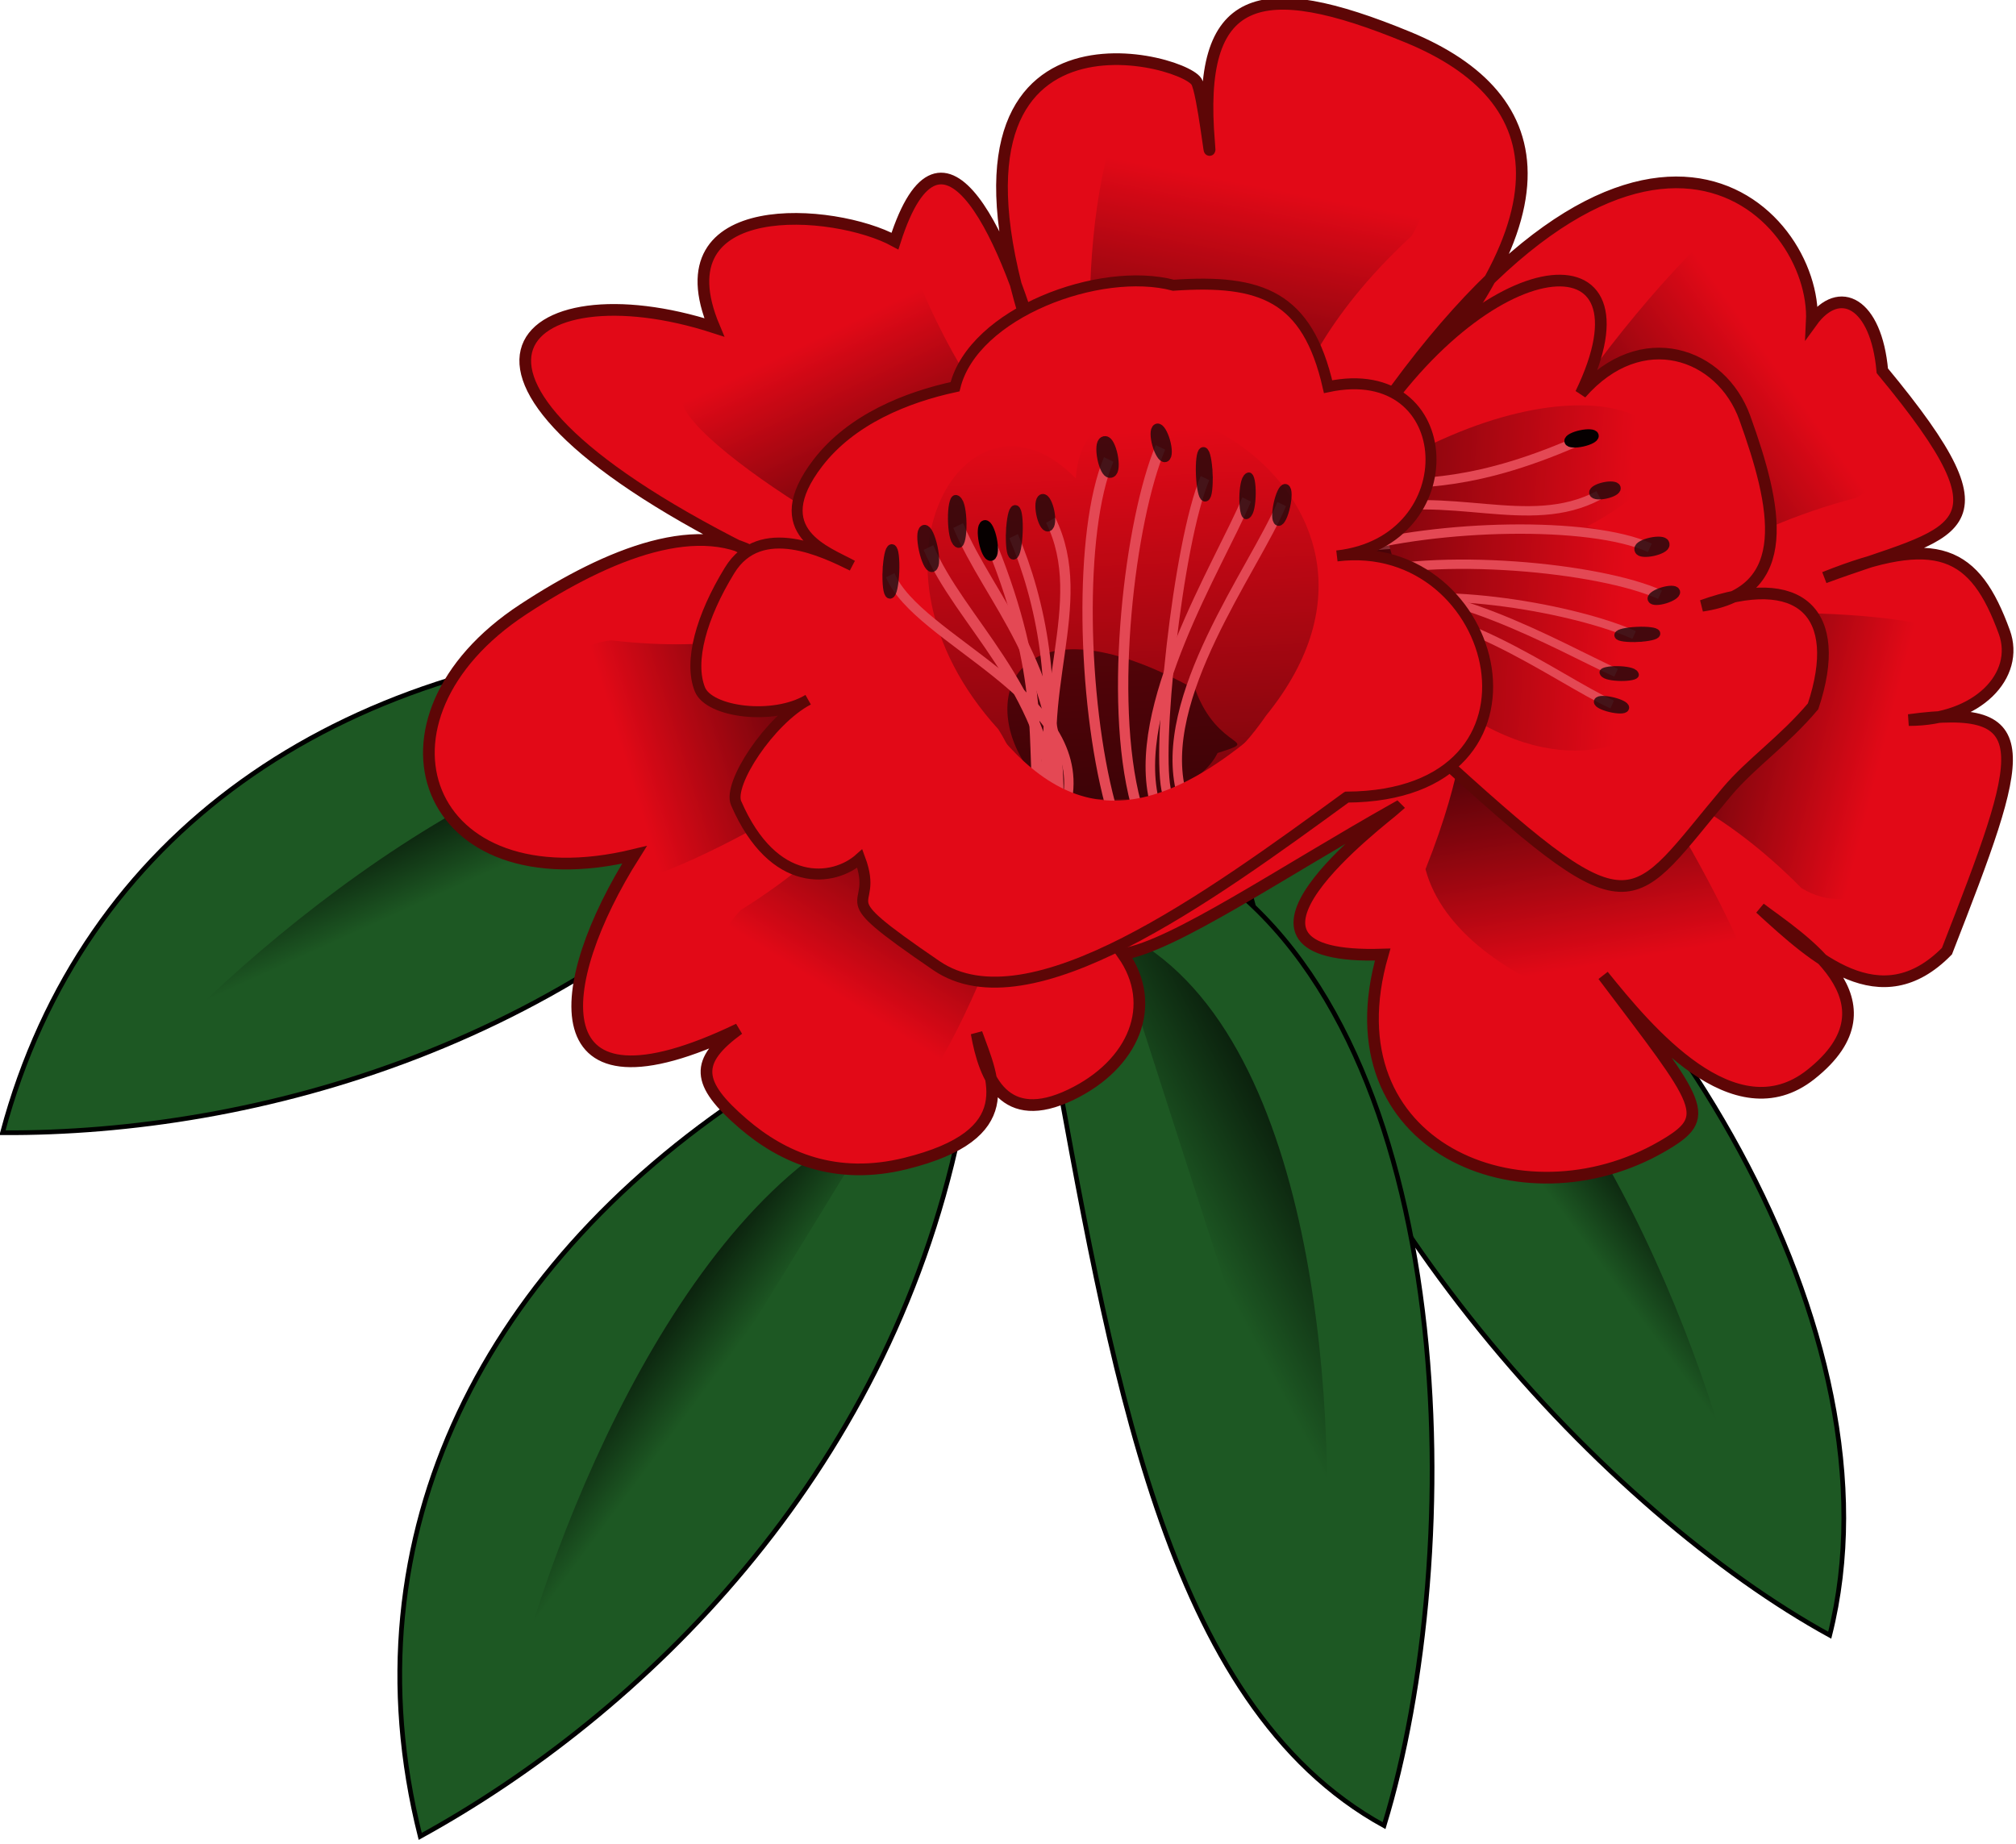 <?xml version="1.0" encoding="UTF-8" standalone="no"?>
<svg
   xmlns:dc="http://purl.org/dc/elements/1.1/"
   xmlns:cc="http://creativecommons.org/ns#"
   xmlns:rdf="http://www.w3.org/1999/02/22-rdf-syntax-ns#"
   xmlns:svg="http://www.w3.org/2000/svg"
   xmlns="http://www.w3.org/2000/svg"
   xmlns:xlink="http://www.w3.org/1999/xlink"
   xmlns:sodipodi="http://sodipodi.sourceforge.net/DTD/sodipodi-0.dtd"
   xmlns:inkscape="http://www.inkscape.org/namespaces/inkscape"
   width="47.873mm"
   height="43.793mm"
   viewBox="0 0 47.873 43.793"
   version="1.1"
   id="svg4036"
   inkscape:version="1.0.2 (e86c870879, 2021-01-15)"
   sodipodi:docname="rhododendron.svg">
  <defs
     id="defs4030">
    <linearGradient
       inkscape:collect="always"
       xlink:href="#linearGradient3316"
       id="linearGradient8002"
       gradientUnits="userSpaceOnUse"
       x1="164.237"
       y1="1307.685"
       x2="184.766"
       y2="1322.862" />
    <linearGradient
       inkscape:collect="always"
       id="linearGradient3316">
      <stop
         style="stop-color:#000000;stop-opacity:1;"
         offset="0"
         id="stop3318" />
      <stop
         style="stop-color:#000000;stop-opacity:0;"
         offset="1"
         id="stop3320" />
    </linearGradient>
    <linearGradient
       inkscape:collect="always"
       xlink:href="#linearGradient3316"
       id="linearGradient8004"
       gradientUnits="userSpaceOnUse"
       x1="167.537"
       y1="1292.836"
       x2="148.838"
       y2="1320.059" />
    <linearGradient
       inkscape:collect="always"
       xlink:href="#linearGradient3316"
       id="linearGradient8014"
       gradientUnits="userSpaceOnUse"
       gradientTransform="matrix(-1,0,0,1,576.356,-36.297)"
       x1="167.593"
       y1="1301.428"
       x2="204.671"
       y2="1320.991" />
    <linearGradient
       inkscape:collect="always"
       xlink:href="#linearGradient3316"
       id="linearGradient8016"
       gradientUnits="userSpaceOnUse"
       gradientTransform="matrix(-1,0,0,1,576.356,-36.297)"
       x1="167.537"
       y1="1292.836"
       x2="148.838"
       y2="1320.059" />
    <linearGradient
       inkscape:collect="always"
       xlink:href="#linearGradient3316"
       id="linearGradient8018"
       gradientUnits="userSpaceOnUse"
       gradientTransform="matrix(0.935,0,0,0.961,23.617,44.38)"
       x1="352.582"
       y1="1231.906"
       x2="355.047"
       y2="1145.475" />
    <linearGradient
       inkscape:collect="always"
       xlink:href="#linearGradient3316"
       id="linearGradient8020"
       gradientUnits="userSpaceOnUse"
       gradientTransform="matrix(0.432,-0.908,-0.852,-0.485,1339.79,1526.353)"
       x1="370.923"
       y1="1208.537"
       x2="383.24"
       y2="1148.451" />
    <linearGradient
       inkscape:collect="always"
       xlink:href="#linearGradient3316"
       id="linearGradient8022"
       gradientUnits="userSpaceOnUse"
       gradientTransform="matrix(-0.537,-1.053,-0.998,0.598,1860.086,247.042)"
       x1="370.923"
       y1="1208.537"
       x2="379.289"
       y2="1153.844" />
    <linearGradient
       inkscape:collect="always"
       xlink:href="#linearGradient3316"
       id="linearGradient8024"
       gradientUnits="userSpaceOnUse"
       gradientTransform="matrix(0.929,0.106,0.109,-0.954,-20.463,1723.484)"
       x1="370.923"
       y1="1208.537"
       x2="386.932"
       y2="1152.163" />
    <linearGradient
       inkscape:collect="always"
       xlink:href="#linearGradient3316"
       id="linearGradient8026"
       gradientUnits="userSpaceOnUse"
       gradientTransform="matrix(0.935,0,0,0.961,23.617,44.38)"
       x1="352.441"
       y1="1214.364"
       x2="369.261"
       y2="1155.121" />
    <linearGradient
       inkscape:collect="always"
       xlink:href="#linearGradient3316"
       id="linearGradient8028"
       gradientUnits="userSpaceOnUse"
       gradientTransform="matrix(0.742,0.642,0.684,-0.735,-765.444,1274.05)"
       x1="370.923"
       y1="1208.537"
       x2="379.519"
       y2="1151.29" />
    <linearGradient
       inkscape:collect="always"
       xlink:href="#linearGradient3316"
       id="linearGradient8030"
       gradientUnits="userSpaceOnUse"
       gradientTransform="matrix(0.137,0.925,0.95,-0.141,-887.293,432.774)"
       x1="370.923"
       y1="1208.537"
       x2="379.519"
       y2="1151.29" />
    <linearGradient
       inkscape:collect="always"
       xlink:href="#linearGradient3316"
       id="linearGradient8032"
       gradientUnits="userSpaceOnUse"
       gradientTransform="matrix(-0.736,0.577,0.593,0.756,-107.821,-552.599)"
       x1="383.692"
       y1="1208.446"
       x2="370.945"
       y2="1149.502" />
    <linearGradient
       inkscape:collect="always"
       xlink:href="#linearGradient3316"
       id="linearGradient8034"
       gradientUnits="userSpaceOnUse"
       gradientTransform="matrix(-1.17,-0.368,-0.514,0.883,1430.425,-378.349)"
       x1="369.854"
       y1="1221.175"
       x2="380.041"
       y2="1151.507" />
    <linearGradient
       inkscape:collect="always"
       xlink:href="#linearGradient3316"
       id="linearGradient8036"
       gradientUnits="userSpaceOnUse"
       gradientTransform="matrix(0.825,0.541,0.556,-0.847,-603.701,2000.206)"
       x1="373.067"
       y1="1193.639"
       x2="388.8"
       y2="1181.002" />
    <linearGradient
       inkscape:collect="always"
       xlink:href="#linearGradient3316"
       id="linearGradient8038"
       gradientUnits="userSpaceOnUse"
       gradientTransform="matrix(0.935,0,0,0.961,23.617,44.38)"
       x1="352.441"
       y1="1214.364"
       x2="364.126"
       y2="1142.762" />
    <linearGradient
       inkscape:collect="always"
       xlink:href="#linearGradient3316"
       id="linearGradient4354"
       gradientUnits="userSpaceOnUse"
       x1="164.237"
       y1="1307.685"
       x2="184.766"
       y2="1322.862" />
    <linearGradient
       inkscape:collect="always"
       xlink:href="#linearGradient3316"
       id="linearGradient4356"
       gradientUnits="userSpaceOnUse"
       x1="167.537"
       y1="1292.836"
       x2="148.838"
       y2="1320.059" />
    <linearGradient
       inkscape:collect="always"
       xlink:href="#linearGradient3316"
       id="linearGradient4358"
       gradientUnits="userSpaceOnUse"
       x1="164.237"
       y1="1307.685"
       x2="184.766"
       y2="1322.862" />
    <linearGradient
       inkscape:collect="always"
       xlink:href="#linearGradient3316"
       id="linearGradient4360"
       gradientUnits="userSpaceOnUse"
       x1="167.537"
       y1="1292.836"
       x2="148.838"
       y2="1320.059" />
  </defs>
  <sodipodi:namedview
     id="base"
     pagecolor="#ffffff"
     bordercolor="#666666"
     borderopacity="1.0"
     inkscape:pageopacity="0.0"
     inkscape:pageshadow="2"
     inkscape:zoom="0.35"
     inkscape:cx="-680.21167"
     inkscape:cy="138.64217"
     inkscape:document-units="mm"
     inkscape:current-layer="layer1"
     inkscape:document-rotation="0"
     showgrid="false"
     fit-margin-top="0"
     fit-margin-left="0"
     fit-margin-right="0"
     fit-margin-bottom="0"
     inkscape:window-width="1628"
     inkscape:window-height="675"
     inkscape:window-x="0"
     inkscape:window-y="0"
     inkscape:window-maximized="0" />
  <g
     inkscape:label="Calque 1"
     inkscape:groupmode="layer"
     id="layer1"
     transform="translate(-328.337,-195.062)">
    <g
       id="g12213"
       transform="matrix(0.111,0,0,0.111,314.505,144.143)">
      <g
         transform="translate(-0.213,-579.274)"
         id="g12340">
        <g
           transform="matrix(-1,0,0,1,633.095,-39.747)"
           id="g12342">
          <path
             style="fill:#1d5823;fill-opacity:1;fill-rule:nonzero;stroke:#000000;stroke-width:1;stroke-linecap:butt;stroke-linejoin:miter;stroke-miterlimit:4;stroke-dasharray:none;stroke-dashoffset:0;stroke-opacity:1"
             d="m 212.116,1240.272 c -59.401,37.878 -111.555,122.832 -95.284,187.347 47.266,-25.962 110.144,-92.434 125.786,-166.343 z"
             id="path12344"
             sodipodi:nodetypes="cccc"
             inkscape:connector-curvature="0" />
          <path
             style="fill:url(#linearGradient4354);fill-opacity:1;fill-rule:nonzero;stroke:url(#linearGradient4356);stroke-width:0;stroke-linecap:butt;stroke-linejoin:miter;stroke-miterlimit:4;stroke-dasharray:none;stroke-dashoffset:0;stroke-opacity:1"
             d="m 134.975,1404.624 c 7.469,-36.582 36.525,-112.434 80.058,-130.761"
             id="path12346"
             sodipodi:nodetypes="cc"
             inkscape:connector-curvature="0" />
        </g>
        <g
           transform="rotate(29.09,404.866,1370.421)"
           id="g12348">
          <path
             style="fill:#1d5823;fill-opacity:1;fill-rule:nonzero;stroke:#000000;stroke-width:1;stroke-linecap:butt;stroke-linejoin:miter;stroke-miterlimit:4;stroke-dasharray:none;stroke-dashoffset:0;stroke-opacity:1"
             d="m 190.06,1266.528 c -59.401,37.878 -89.499,96.575 -73.229,161.09 47.266,-25.962 99.642,-76.68 115.283,-150.589 z"
             id="path12350"
             sodipodi:nodetypes="cccc"
             inkscape:connector-curvature="0" />
          <path
             style="fill:url(#linearGradient4358);fill-opacity:1;fill-rule:nonzero;stroke:url(#linearGradient4360);stroke-width:0;stroke-linecap:butt;stroke-linejoin:miter;stroke-miterlimit:4;stroke-dasharray:none;stroke-dashoffset:0;stroke-opacity:1"
             d="m 134.975,1404.624 c 7.469,-36.582 36.525,-112.434 80.058,-130.761"
             id="path12352"
             sodipodi:nodetypes="cc"
             inkscape:connector-curvature="0" />
        </g>
        <g
           id="g12354"
           transform="translate(97.893,3.3)">
          <path
             sodipodi:nodetypes="cccc"
             id="path12356"
             d="m 190.06,1266.528 c -59.401,37.878 -89.499,96.575 -73.229,161.09 47.266,-25.962 99.642,-76.68 115.283,-150.589 z"
             style="fill:#1d5823;fill-opacity:1;fill-rule:nonzero;stroke:#000000;stroke-width:1;stroke-linecap:butt;stroke-linejoin:miter;stroke-miterlimit:4;stroke-dasharray:none;stroke-dashoffset:0;stroke-opacity:1"
             inkscape:connector-curvature="0" />
          <path
             sodipodi:nodetypes="cc"
             id="path12358"
             d="m 134.975,1404.624 c 7.469,-36.582 36.525,-112.434 80.058,-130.761"
             style="fill:url(#linearGradient8002);fill-opacity:1;fill-rule:nonzero;stroke:url(#linearGradient8004);stroke-width:0;stroke-linecap:butt;stroke-linejoin:miter;stroke-miterlimit:4;stroke-dasharray:none;stroke-dashoffset:0;stroke-opacity:1"
             inkscape:connector-curvature="0" />
        </g>
        <g
           id="g12360">
          <path
             style="fill:#1d5823;fill-opacity:1;fill-rule:nonzero;stroke:#000000;stroke-width:1;stroke-linecap:butt;stroke-linejoin:miter;stroke-miterlimit:4;stroke-dasharray:none;stroke-dashoffset:0;stroke-opacity:1"
             d="m 383.431,1224.182 c 54.13,36.999 55.316,146.179 37.488,204.437 -47.266,-25.962 -58.402,-98.029 -71.844,-171.387 z"
             id="path12362"
             sodipodi:nodetypes="cccc"
             inkscape:connector-curvature="0" />
          <path
             style="fill:url(#linearGradient8014);fill-opacity:1;fill-rule:nonzero;stroke:url(#linearGradient8016);stroke-width:0;stroke-linecap:butt;stroke-linejoin:miter;stroke-miterlimit:4;stroke-dasharray:none;stroke-dashoffset:0;stroke-opacity:1"
             d="m 408.069,1378.354 c 2.98,-40.432 -2.113,-123.562 -45.647,-141.889"
             id="path12364"
             sodipodi:nodetypes="cc"
             inkscape:connector-curvature="0" />
        </g>
        <path
           d="m 423.573,1210.807 c -2.935,2.625 -43.294,32.729 -2.953,31.439 -11.899,41.32 30.003,58.288 59.77,41.058 11.147,-6.452 8.58,-8.513 -12.594,-36.585 9.487,11.763 28.052,34.113 44.397,21.204 19.856,-15.682 -2.579,-29.317 -10.808,-35.575 11.706,10.698 25.748,23.633 39.959,9.163 16.709,-42.83 20.161,-53.278 -8.171,-49.44 14.811,0.019 23.8,-9.588 20.445,-18.825 -6.278,-17.284 -14.281,-21.334 -38.494,-11.663 27.926,-10.324 41.863,-8.664 12.39,-44.25 -1.294,-14.543 -9.177,-18.658 -15.084,-10.505 1.189,-23.566 -37.572,-64.239 -97.217,26.3 48.387,-47.992 41.741,-74.402 10.872,-87.142 -31.914,-13.171 -45.319,-9.578 -42.596,22.5 0.587,6.989 -1.297,-10.881 -2.715,-13.052 -3.5,-5.358 -63.251,-20.919 -33.137,60.975 -7.038,-26.733 -21.124,-58.852 -31.35,-26.822 -12.878,-7.035 -50.645,-9.991 -38.665,18.462 -41.218,-13.352 -69.441,10.447 10.45,49.463 -13.035,-9.2 -33.05,-1.102 -51.294,10.858 -35.868,23.515 -21.531,63.521 23.775,52.538 -17.496,27.698 -21.096,58.126 22.293,37.272 -9.481,6.916 -9.172,11.532 0.97,20.246 8.518,7.319 19.852,12.217 34.772,8.516 24.743,-6.138 18.748,-17.979 15.17,-27.867 1.732,9.797 5.97,19.963 20.137,13.167 13.496,-6.475 18.821,-19.176 11.158,-30.085 11.029,-1.869 33.547,-17.277 58.52,-31.35 z"
           style="fill:#e20917;fill-opacity:1;fill-rule:nonzero;stroke:#5d0606;stroke-width:2.5;stroke-linecap:round;stroke-linejoin:miter;stroke-miterlimit:4;stroke-dasharray:none;stroke-dashoffset:0;stroke-opacity:1"
           id="path12366"
           sodipodi:nodetypes="ccscscccsccccscsccccsccsscscc"
           inkscape:connector-curvature="0" />
        <g
           transform="matrix(0.305,0.994,-0.994,0.305,1501.886,451.892)"
           id="g12368">
          <path
             d="m 380.374,1198.406 c -22.123,20.861 -46.567,13.951 -51.066,-8.507 -34.085,-41.049 2.931,-71.027 23.717,-30.972 15.641,-47.488 71.271,6.759 27.35,39.479 z"
             style="opacity:0.768;fill:url(#linearGradient8018);fill-opacity:1;fill-rule:nonzero;stroke:none"
             id="path12370"
             sodipodi:nodetypes="cccc"
             inkscape:connector-curvature="0" />
          <g
             transform="translate(-4.151,7.412)"
             id="g12372">
            <path
               d="m 338.49,1147.518 c 5.597,26.011 1.569,36.962 0.574,46.572"
               style="fill:none;stroke:#e44854;stroke-width:2;stroke-linecap:butt;stroke-linejoin:miter;stroke-miterlimit:4;stroke-dasharray:none;stroke-dashoffset:0;stroke-opacity:1"
               id="path12374"
               inkscape:connector-curvature="0" />
            <path
               d="m 294.839,1133.949 c 0,1.514 -0.348,2.741 -0.778,2.741 -0.429,0 -0.778,-1.227 -0.778,-2.741 0,-1.514 0.348,-2.741 0.778,-2.741 0.429,0 0.778,1.227 0.778,2.741 z"
               transform="translate(44.458,14.742)"
               style="fill:none;stroke:#060000;stroke-width:2;stroke-linecap:round;stroke-linejoin:miter;stroke-miterlimit:4;stroke-dasharray:none;stroke-dashoffset:0;stroke-opacity:1"
               id="path12376"
               inkscape:connector-curvature="0" />
          </g>
          <g
             transform="matrix(0.918,0,0,0.918,25.671,105.84)"
             id="g12378">
            <path
               d="m 398.395,1150.262 c -8.449,11.383 -33.951,32.85 -32.661,52.414"
               style="fill:none;stroke:#e44854;stroke-width:2;stroke-linecap:butt;stroke-linejoin:miter;stroke-miterlimit:4;stroke-dasharray:none;stroke-dashoffset:0;stroke-opacity:1"
               id="path12380"
               inkscape:connector-curvature="0" />
            <path
               d="m 294.839,1133.949 c 0,1.763 -0.348,3.193 -0.778,3.193 -0.429,0 -0.778,-1.429 -0.778,-3.193 0,-1.763 0.348,-3.193 0.778,-3.193 0.429,0 0.778,1.429 0.778,3.193 z"
               transform="rotate(25.373,309.623,1373.95)"
               style="opacity:0.799;fill:none;stroke:#1d080a;stroke-width:2;stroke-linecap:round;stroke-linejoin:miter;stroke-miterlimit:4;stroke-dasharray:none;stroke-dashoffset:0;stroke-opacity:1"
               id="path12382"
               inkscape:connector-curvature="0" />
          </g>
          <g
             transform="matrix(0.921,0,0,0.921,24.322,102.713)"
             id="g12384">
            <path
               d="m 391.553,1147.463 c -8.449,11.383 -31.852,36.727 -30.562,56.292"
               style="fill:none;stroke:#e44854;stroke-width:2;stroke-linecap:butt;stroke-linejoin:miter;stroke-miterlimit:4;stroke-dasharray:none;stroke-dashoffset:0;stroke-opacity:1"
               id="path12386"
               inkscape:connector-curvature="0" />
            <path
               d="m 294.839,1133.949 c 0,1.848 -0.348,3.346 -0.778,3.346 -0.429,0 -0.778,-1.498 -0.778,-3.346 0,-1.848 0.348,-3.346 0.778,-3.346 0.429,0 0.778,1.498 0.778,3.346 z"
               transform="matrix(0.992,0,-0.235,1.02,366.65,-9.828)"
               style="opacity:0.799;fill:none;stroke:#1d080a;stroke-width:2;stroke-linecap:round;stroke-linejoin:miter;stroke-miterlimit:4;stroke-dasharray:none;stroke-dashoffset:0;stroke-opacity:1"
               id="path12388"
               inkscape:connector-curvature="0" />
          </g>
          <g
             transform="matrix(0.911,0,0,0.911,27.959,114.083)"
             id="g12390">
            <path
               d="m 384.089,1141.554 c -8.449,11.383 -21.729,42.326 -20.439,61.89"
               style="fill:none;stroke:#e44854;stroke-width:2;stroke-linecap:butt;stroke-linejoin:miter;stroke-miterlimit:4;stroke-dasharray:none;stroke-dashoffset:0;stroke-opacity:1"
               id="path12392"
               inkscape:connector-curvature="0" />
            <path
               d="m 294.839,1133.949 c 0,2.422 -0.346,4.389 -0.774,4.399 -0.428,0.01 -0.777,-1.94 -0.781,-4.362 -0.004,-2.422 0.34,-4.405 0.768,-4.436 0.428,-0.03 0.78,1.903 0.787,4.324 l -0.777,0.074 z"
               transform="rotate(9.765,299.031,1664.405)"
               style="opacity:0.799;fill:none;stroke:#1d080a;stroke-width:2;stroke-linecap:round;stroke-linejoin:miter;stroke-miterlimit:4;stroke-dasharray:none;stroke-dashoffset:0;stroke-opacity:1"
               id="path12394"
               inkscape:connector-curvature="0" />
          </g>
          <g
             transform="translate(-4.151,7.412)"
             id="g12396">
            <path
               d="m 374.758,1139.377 c -8.449,11.383 -19.1,44.59 -17.81,64.155"
               style="fill:none;stroke:#e44854;stroke-width:2;stroke-linecap:butt;stroke-linejoin:miter;stroke-miterlimit:4;stroke-dasharray:none;stroke-dashoffset:0;stroke-opacity:1"
               id="path12398"
               inkscape:connector-curvature="0" />
            <path
               d="m 294.839,1133.949 c 0,1.431 -0.348,2.59 -0.778,2.59 -0.429,0 -0.778,-1.16 -0.778,-2.59 0,-1.431 0.348,-2.59 0.778,-2.59 0.429,0 0.778,1.16 0.778,2.59 z"
               transform="rotate(-4.648,392.042,138.19)"
               style="opacity:0.799;fill:none;stroke:#1d080a;stroke-width:2;stroke-linecap:round;stroke-linejoin:miter;stroke-miterlimit:4;stroke-dasharray:none;stroke-dashoffset:0;stroke-opacity:1"
               id="path12400"
               inkscape:connector-curvature="0" />
          </g>
          <g
             transform="translate(-4.151,7.412)"
             id="g12402">
            <path
               d="m 364.495,1139.377 c -8.449,11.383 -14.503,43.434 -13.213,62.998"
               style="fill:none;stroke:#e44854;stroke-width:2;stroke-linecap:butt;stroke-linejoin:miter;stroke-miterlimit:4;stroke-dasharray:none;stroke-dashoffset:0;stroke-opacity:1"
               id="path12404"
               inkscape:connector-curvature="0" />
            <path
               d="m 294.839,1133.949 c 0,1.597 -0.348,2.891 -0.778,2.891 -0.429,0 -0.778,-1.294 -0.778,-2.891 0,-1.597 0.348,-2.891 0.778,-2.891 0.429,0 0.778,1.294 0.778,2.891 z"
               transform="matrix(1.127,0,0,0.982,32.967,25.359)"
               style="opacity:0.799;fill:none;stroke:#1d080a;stroke-width:2;stroke-linecap:round;stroke-linejoin:miter;stroke-miterlimit:4;stroke-dasharray:none;stroke-dashoffset:0;stroke-opacity:1"
               id="path12406"
               inkscape:connector-curvature="0" />
          </g>
          <g
             transform="translate(-4.151,7.412)"
             id="g12408">
            <path
               d="m 351.185,1147.698 c 4.613,16.36 -8.434,31.172 -7.144,50.736"
               style="fill:none;stroke:#e44854;stroke-width:2;stroke-linecap:butt;stroke-linejoin:miter;stroke-miterlimit:4;stroke-dasharray:none;stroke-dashoffset:0;stroke-opacity:1"
               id="path12410"
               inkscape:connector-curvature="0" />
            <path
               d="m 294.839,1133.949 c 0,1.347 -0.348,2.439 -0.778,2.439 -0.429,0 -0.778,-1.092 -0.778,-2.439 0,-1.347 0.348,-2.439 0.778,-2.439 0.429,0 0.778,1.092 0.778,2.439 z"
               transform="translate(56.397,12.215)"
               style="opacity:0.799;fill:none;stroke:#1d080a;stroke-width:2;stroke-linecap:round;stroke-linejoin:miter;stroke-miterlimit:4;stroke-dasharray:none;stroke-dashoffset:0;stroke-opacity:1"
               id="path12412"
               inkscape:connector-curvature="0" />
          </g>
        </g>
      </g>
      <path
         id="path12414"
         style="opacity:0.768;fill:url(#linearGradient8020);fill-opacity:1;fill-rule:nonzero;stroke:none"
         d="m 472.464,593.726 c -15.473,39.411 2.975,20.078 37.563,55.04 22.498,13.512 41.891,-35.749 31.323,-49.753 14.374,-10.203 -56.72,-11.729 -68.885,-5.287 z"
         sodipodi:nodetypes="cccc"
         inkscape:connector-curvature="0" />
      <path
         inkscape:transform-center-x="-17.455142"
         d="m 447.287,569.674 c 25.469,42.224 20.106,9.875 74.43,-4.441 26.992,-15.318 3.501,-62.171 -16.1,-59.958 0.216,-22.042 -56.164,47.171 -58.33,64.4 z"
         style="opacity:0.768;fill:url(#linearGradient8022);fill-opacity:1;fill-rule:nonzero;stroke:none"
         id="path12205"
         inkscape:connector-curvature="0" />
      <path
         d="m 465.212,608.425 c -39.182,-1.55 -18.175,-7.456 -35.639,36.281 7.021,26.479 58.672,39.876 66.844,25.426 13.855,10.082 -21.35,-52.455 -31.204,-61.707 z"
         style="opacity:0.768;fill:url(#linearGradient8024);fill-opacity:1;fill-rule:nonzero;stroke:none"
         id="path12209"
         sodipodi:nodetypes="cccc"
         inkscape:connector-curvature="0" />
      <g
         transform="translate(-0.213,-579.274)"
         id="g12418">
        <path
           d="m 435.28,1202.223 c 39.786,36.102 38.195,29.797 59.073,5.088 5.077,-6.009 12.14,-10.817 18.354,-18.188 6.664,-20.038 -2.77,-29.034 -23.759,-21.509 20.015,-2.939 15.951,-21.315 9.149,-40.199 -5,-13.882 -22.139,-20.008 -35.076,-5.2 17.026,-35.194 -20.531,-32.222 -47.11,10.566"
           style="fill:#e20917;fill-opacity:1;fill-rule:nonzero;stroke:#5d0606;stroke-width:2.5;stroke-linecap:round;stroke-linejoin:miter;stroke-miterlimit:4;stroke-dasharray:none;stroke-dashoffset:0;stroke-opacity:1"
           id="path12420"
           sodipodi:nodetypes="csccscc"
           inkscape:connector-curvature="0" />
        <g
           transform="rotate(77.744,413.84,1223.847)"
           id="g12422">
          <path
             d="m 380.374,1198.406 c -22.123,20.861 -46.567,13.951 -51.066,-8.507 -11.955,-46.631 13.6,-68.389 23.717,-30.972 20.543,-46.663 76.481,1.338 27.35,39.479 z"
             style="opacity:0.485;fill:url(#linearGradient8026);fill-opacity:1;fill-rule:nonzero;stroke:none"
             id="path12424"
             sodipodi:nodetypes="cccc"
             inkscape:connector-curvature="0" />
          <g
             transform="translate(-4.151,7.412)"
             id="g12426">
            <path
               d="m 338.49,1147.518 c 5.597,26.011 1.569,36.962 0.574,46.572"
               style="fill:none;stroke:#e44854;stroke-width:2;stroke-linecap:butt;stroke-linejoin:miter;stroke-miterlimit:4;stroke-dasharray:none;stroke-dashoffset:0;stroke-opacity:1"
               id="path12428"
               inkscape:connector-curvature="0" />
            <path
               d="m 294.839,1133.949 c 0,1.514 -0.348,2.741 -0.778,2.741 -0.429,0 -0.778,-1.227 -0.778,-2.741 0,-1.514 0.348,-2.741 0.778,-2.741 0.429,0 0.778,1.227 0.778,2.741 z"
               transform="translate(44.458,14.742)"
               style="fill:none;stroke:#060000;stroke-width:2;stroke-linecap:round;stroke-linejoin:miter;stroke-miterlimit:4;stroke-dasharray:none;stroke-dashoffset:0;stroke-opacity:1"
               id="path12430"
               inkscape:connector-curvature="0" />
          </g>
          <g
             transform="matrix(0.918,0,0,0.918,25.671,105.84)"
             id="g12432">
            <path
               d="m 398.395,1150.262 c -8.449,11.383 -33.951,32.85 -32.661,52.414"
               style="fill:none;stroke:#e44854;stroke-width:2;stroke-linecap:butt;stroke-linejoin:miter;stroke-miterlimit:4;stroke-dasharray:none;stroke-dashoffset:0;stroke-opacity:1"
               id="path12434"
               inkscape:connector-curvature="0" />
            <path
               d="m 294.839,1133.949 c 0,1.763 -0.348,3.193 -0.778,3.193 -0.429,0 -0.778,-1.429 -0.778,-3.193 0,-1.763 0.348,-3.193 0.778,-3.193 0.429,0 0.778,1.429 0.778,3.193 z"
               transform="rotate(25.373,309.623,1373.95)"
               style="opacity:0.799;fill:none;stroke:#1d080a;stroke-width:2;stroke-linecap:round;stroke-linejoin:miter;stroke-miterlimit:4;stroke-dasharray:none;stroke-dashoffset:0;stroke-opacity:1"
               id="path12436"
               inkscape:connector-curvature="0" />
          </g>
          <g
             transform="matrix(0.921,0,0,0.921,24.322,102.713)"
             id="g12438">
            <path
               d="m 391.553,1147.463 c -8.449,11.383 -31.852,36.727 -30.562,56.292"
               style="fill:none;stroke:#e44854;stroke-width:2;stroke-linecap:butt;stroke-linejoin:miter;stroke-miterlimit:4;stroke-dasharray:none;stroke-dashoffset:0;stroke-opacity:1"
               id="path12440"
               inkscape:connector-curvature="0" />
            <path
               d="m 294.839,1133.949 c 0,1.848 -0.348,3.346 -0.778,3.346 -0.429,0 -0.778,-1.498 -0.778,-3.346 0,-1.848 0.348,-3.346 0.778,-3.346 0.429,0 0.778,1.498 0.778,3.346 z"
               transform="matrix(0.992,0,-0.235,1.02,366.65,-9.828)"
               style="opacity:0.799;fill:none;stroke:#1d080a;stroke-width:2;stroke-linecap:round;stroke-linejoin:miter;stroke-miterlimit:4;stroke-dasharray:none;stroke-dashoffset:0;stroke-opacity:1"
               id="path12442"
               inkscape:connector-curvature="0" />
          </g>
          <g
             transform="matrix(0.911,0,0,0.911,27.959,114.083)"
             id="g12444">
            <path
               d="m 384.089,1141.554 c -8.449,11.383 -21.729,42.326 -20.439,61.89"
               style="fill:none;stroke:#e44854;stroke-width:2;stroke-linecap:butt;stroke-linejoin:miter;stroke-miterlimit:4;stroke-dasharray:none;stroke-dashoffset:0;stroke-opacity:1"
               id="path12446"
               inkscape:connector-curvature="0" />
            <path
               d="m 294.839,1133.949 c 0,2.422 -0.346,4.389 -0.774,4.399 -0.428,0.01 -0.777,-1.94 -0.781,-4.362 -0.004,-2.422 0.34,-4.405 0.768,-4.436 0.428,-0.03 0.78,1.903 0.787,4.324 l -0.777,0.074 z"
               transform="rotate(9.765,299.031,1664.405)"
               style="opacity:0.799;fill:none;stroke:#1d080a;stroke-width:2;stroke-linecap:round;stroke-linejoin:miter;stroke-miterlimit:4;stroke-dasharray:none;stroke-dashoffset:0;stroke-opacity:1"
               id="path12448"
               inkscape:connector-curvature="0" />
          </g>
          <g
             transform="translate(-4.151,7.412)"
             id="g12450">
            <path
               d="m 374.758,1139.377 c -8.449,11.383 -19.1,44.59 -17.81,64.155"
               style="fill:none;stroke:#e44854;stroke-width:2;stroke-linecap:butt;stroke-linejoin:miter;stroke-miterlimit:4;stroke-dasharray:none;stroke-dashoffset:0;stroke-opacity:1"
               id="path12452"
               inkscape:connector-curvature="0" />
            <path
               d="m 294.839,1133.949 c 0,1.431 -0.348,2.59 -0.778,2.59 -0.429,0 -0.778,-1.16 -0.778,-2.59 0,-1.431 0.348,-2.59 0.778,-2.59 0.429,0 0.778,1.16 0.778,2.59 z"
               transform="rotate(-4.648,392.042,138.19)"
               style="opacity:0.799;fill:none;stroke:#1d080a;stroke-width:2;stroke-linecap:round;stroke-linejoin:miter;stroke-miterlimit:4;stroke-dasharray:none;stroke-dashoffset:0;stroke-opacity:1"
               id="path12454"
               inkscape:connector-curvature="0" />
          </g>
          <g
             transform="translate(-4.151,7.412)"
             id="g12456">
            <path
               d="m 364.495,1139.377 c -8.449,11.383 -14.503,43.434 -13.213,62.998"
               style="fill:none;stroke:#e44854;stroke-width:2;stroke-linecap:butt;stroke-linejoin:miter;stroke-miterlimit:4;stroke-dasharray:none;stroke-dashoffset:0;stroke-opacity:1"
               id="path12458"
               inkscape:connector-curvature="0" />
            <path
               d="m 294.839,1133.949 c 0,1.597 -0.348,2.891 -0.778,2.891 -0.429,0 -0.778,-1.294 -0.778,-2.891 0,-1.597 0.348,-2.891 0.778,-2.891 0.429,0 0.778,1.294 0.778,2.891 z"
               transform="matrix(1.127,0,0,0.982,32.967,25.359)"
               style="opacity:0.799;fill:none;stroke:#1d080a;stroke-width:2;stroke-linecap:round;stroke-linejoin:miter;stroke-miterlimit:4;stroke-dasharray:none;stroke-dashoffset:0;stroke-opacity:1"
               id="path12460"
               inkscape:connector-curvature="0" />
          </g>
          <g
             transform="translate(-4.151,7.412)"
             id="g12462">
            <path
               d="m 351.185,1147.698 c 4.613,16.36 -8.434,31.172 -7.144,50.736"
               style="fill:none;stroke:#e44854;stroke-width:2;stroke-linecap:butt;stroke-linejoin:miter;stroke-miterlimit:4;stroke-dasharray:none;stroke-dashoffset:0;stroke-opacity:1"
               id="path12464"
               inkscape:connector-curvature="0" />
            <path
               d="m 294.839,1133.949 c 0,1.347 -0.348,2.439 -0.778,2.439 -0.429,0 -0.778,-1.092 -0.778,-2.439 0,-1.347 0.348,-2.439 0.778,-2.439 0.429,0 0.778,1.092 0.778,2.439 z"
               transform="translate(56.397,12.215)"
               style="opacity:0.799;fill:none;stroke:#1d080a;stroke-width:2;stroke-linecap:round;stroke-linejoin:miter;stroke-miterlimit:4;stroke-dasharray:none;stroke-dashoffset:0;stroke-opacity:1"
               id="path12466"
               inkscape:connector-curvature="0" />
          </g>
        </g>
      </g>
      <path
         id="path12468"
         style="opacity:0.768;fill:url(#linearGradient8028);fill-opacity:1;fill-rule:nonzero;stroke:none"
         d="m 345.068,628.883 c -33.099,-24.612 -19.743,-1.733 -61.923,24.517 -18.724,19.232 13.958,47.9 29.981,40.656 5.818,16.69 34.796,-51.559 31.942,-65.173 z"
         inkscape:connector-curvature="0" />
      <path
         d="m 315.301,614.443 c -8.607,-38.256 -13.178,-13.12 -59.939,-18.713 -25.467,3.195 -19.68,44.239 -3.611,48.407 -6.168,15.986 57.153,-17.787 63.55,-29.694 z"
         style="opacity:0.768;fill:url(#linearGradient8030);fill-opacity:1;fill-rule:nonzero;stroke:none"
         id="path12470"
         inkscape:connector-curvature="0" />
      <path
         inkscape:transform-center-y="11.697761"
         inkscape:transform-center-x="12.997512"
         id="path12472"
         style="opacity:0.768;fill:url(#linearGradient8032);fill-opacity:1;fill-rule:nonzero;stroke:none"
         d="m 329.67,582.231 c 28.978,-26.417 10.127,-18.995 -8.162,-62.393 -15.383,-20.546 -52.381,5.851 -48.048,21.876 -16.943,2.555 42.698,40.853 56.21,40.517 z"
         sodipodi:nodetypes="cccc"
         inkscape:connector-curvature="0" />
      <path
         d="m 362.184,550.42 c 50.454,12.73 24.597,-4.342 64.431,-41.227 14.464,-23.36 -37.207,-39.954 -53.498,-28.456 -14.119,-13.634 -20.163,57.993 -10.933,69.683 z"
         style="opacity:0.768;fill:url(#linearGradient8034);fill-opacity:1;fill-rule:nonzero;stroke:none"
         id="path12474"
         inkscape:transform-center-x="17.086461"
         inkscape:transform-center-y="-3.3190299"
         inkscape:connector-curvature="0" />
      <path
         d="m 412.715,629.28 c -29.344,21.399 -67.947,49.593 -87.77,36.06 -24.577,-16.779 -11.84,-10.759 -16.387,-22.913 -5.559,4.974 -18.46,6.626 -26.467,-11.858 -1.781,-4.112 7.188,-17.785 15.384,-22.112 -7.376,4.434 -21.17,2.701 -23.137,-2.244 -2.366,-5.949 0.283,-15.539 6.358,-25.447 6.614,-10.787 20.397,-3.889 26.242,-1.019 -5.324,-2.954 -18.673,-7.182 -7.393,-21.926 7.171,-9.373 19.004,-14.11 29.381,-16.345 3.928,-15.845 30.982,-25.847 46.719,-21.717 18.798,-1.288 28.651,2.324 33.088,21.705 28.199,-5.981 29.831,33.114 1.896,36.213 35.085,-4.358 49.386,51.32 2.087,51.602 z"
         style="fill:#e20917;fill-opacity:1;fill-rule:nonzero;stroke:#5d0606;stroke-width:2.345;stroke-linecap:round;stroke-linejoin:miter;stroke-miterlimit:4;stroke-dasharray:none;stroke-dashoffset:0;stroke-opacity:1"
         id="path12476"
         sodipodi:nodetypes="cscscsscsccccc"
         inkscape:connector-curvature="0" />
      <path
         id="path12478"
         style="opacity:0.495;fill:url(#linearGradient8036);fill-opacity:1;fill-rule:nonzero;stroke:none"
         d="m 380.317,606.235 c -36.149,-20.076 -45.921,-0.647 -37.211,14.652 8.252,16.075 36.448,10.276 41.986,-1.043 9.825,-3.156 0.107,-0.218 -4.775,-13.609 z"
         sodipodi:nodetypes="cccc"
         inkscape:connector-curvature="0" />
      <g
         id="g12480"
         transform="matrix(1.079,-0.252,0.234,1.159,-295.365,-681.288)">
        <path
           sodipodi:nodetypes="csccc"
           id="path12482"
           style="opacity:0.485;fill:url(#linearGradient8038);fill-opacity:1;fill-rule:nonzero;stroke:none"
           d="m 380.374,1198.406 c -14.415,12.671 -25.783,10.246 -35.547,7.67 -16.012,-4.225 -11.758,-6.52 -15.7,-16.277 -22.29,-35.623 8.401,-64.756 24.271,-40.994 8.186,-29.232 70.897,16.881 26.976,49.601 z"
           inkscape:connector-curvature="0" />
        <g
           id="g12484"
           transform="translate(-4.151,7.412)">
          <path
             sodipodi:nodetypes="cc"
             id="path12486"
             style="fill:none;stroke:#e44854;stroke-width:2;stroke-linecap:butt;stroke-linejoin:miter;stroke-miterlimit:4;stroke-dasharray:none;stroke-dashoffset:0;stroke-opacity:1"
             d="m 338.645,1147.552 c 5.597,26.011 0.765,37.689 -0.229,47.299"
             inkscape:connector-curvature="0" />
          <path
             id="path12488"
             style="fill:none;stroke:#060000;stroke-width:2;stroke-linecap:round;stroke-linejoin:miter;stroke-miterlimit:4;stroke-dasharray:none;stroke-dashoffset:0;stroke-opacity:1"
             transform="translate(44.458,14.742)"
             d="m 294.839,1133.949 c 0,1.514 -0.348,2.741 -0.778,2.741 -0.429,0 -0.778,-1.227 -0.778,-2.741 0,-1.514 0.348,-2.741 0.778,-2.741 0.429,0 0.778,1.227 0.778,2.741 z"
             inkscape:connector-curvature="0" />
        </g>
        <g
           id="g12490"
           transform="matrix(0.918,0,0,0.918,25.671,105.84)">
          <path
             sodipodi:nodetypes="cc"
             id="path12492"
             style="fill:none;stroke:#e44854;stroke-width:2;stroke-linecap:butt;stroke-linejoin:miter;stroke-miterlimit:4;stroke-dasharray:none;stroke-dashoffset:0;stroke-opacity:1"
             d="m 398.395,1150.262 c -8.449,11.383 -34.015,31.526 -32.725,51.091"
             inkscape:connector-curvature="0" />
          <path
             id="path12494"
             style="opacity:0.799;fill:none;stroke:#1d080a;stroke-width:2;stroke-linecap:round;stroke-linejoin:miter;stroke-miterlimit:4;stroke-dasharray:none;stroke-dashoffset:0;stroke-opacity:1"
             transform="rotate(25.373,309.623,1373.95)"
             d="m 294.839,1133.949 c 0,1.763 -0.348,3.193 -0.778,3.193 -0.429,0 -0.778,-1.429 -0.778,-3.193 0,-1.763 0.348,-3.193 0.778,-3.193 0.429,0 0.778,1.429 0.778,3.193 z"
             inkscape:connector-curvature="0" />
        </g>
        <g
           id="g12496"
           transform="matrix(0.921,0,0,0.921,24.322,102.713)">
          <path
             sodipodi:nodetypes="cc"
             id="path12498"
             style="fill:none;stroke:#e44854;stroke-width:2;stroke-linecap:butt;stroke-linejoin:miter;stroke-miterlimit:4;stroke-dasharray:none;stroke-dashoffset:0;stroke-opacity:1"
             d="m 391.553,1147.463 c -8.449,11.383 -32.784,34.566 -31.494,54.131"
             inkscape:connector-curvature="0" />
          <path
             id="path12500"
             style="opacity:0.799;fill:none;stroke:#1d080a;stroke-width:2;stroke-linecap:round;stroke-linejoin:miter;stroke-miterlimit:4;stroke-dasharray:none;stroke-dashoffset:0;stroke-opacity:1"
             transform="matrix(0.992,0,-0.235,1.02,366.65,-9.828)"
             d="m 294.839,1133.949 c 0,1.848 -0.348,3.346 -0.778,3.346 -0.429,0 -0.778,-1.498 -0.778,-3.346 0,-1.848 0.348,-3.346 0.778,-3.346 0.429,0 0.778,1.498 0.778,3.346 z"
             inkscape:connector-curvature="0" />
        </g>
        <g
           id="g12502"
           transform="matrix(0.911,0,0,0.911,27.959,114.083)">
          <path
             sodipodi:nodetypes="cc"
             id="path12504"
             style="fill:none;stroke:#e44854;stroke-width:2;stroke-linecap:butt;stroke-linejoin:miter;stroke-miterlimit:4;stroke-dasharray:none;stroke-dashoffset:0;stroke-opacity:1"
             d="m 384.089,1141.554 c -8.449,11.383 -21.888,51.208 -21.11,59.271"
             inkscape:connector-curvature="0" />
          <path
             id="path12506"
             style="opacity:0.799;fill:none;stroke:#1d080a;stroke-width:2;stroke-linecap:round;stroke-linejoin:miter;stroke-miterlimit:4;stroke-dasharray:none;stroke-dashoffset:0;stroke-opacity:1"
             transform="rotate(9.765,299.031,1664.405)"
             d="m 294.839,1133.949 c 0,2.422 -0.346,4.389 -0.774,4.399 -0.428,0.01 -0.777,-1.94 -0.781,-4.362 -0.004,-2.422 0.34,-4.405 0.768,-4.436 0.428,-0.03 0.78,1.903 0.787,4.324 l -0.777,0.074 z"
             inkscape:connector-curvature="0" />
        </g>
        <g
           id="g12508"
           transform="translate(-4.151,7.412)">
          <path
             sodipodi:nodetypes="cc"
             id="path12510"
             style="fill:none;stroke:#e44854;stroke-width:2;stroke-linecap:butt;stroke-linejoin:miter;stroke-miterlimit:4;stroke-dasharray:none;stroke-dashoffset:0;stroke-opacity:1"
             d="m 374.758,1139.377 c -8.449,11.383 -19.557,42.236 -18.267,61.801"
             inkscape:connector-curvature="0" />
          <path
             id="path12512"
             style="opacity:0.799;fill:none;stroke:#1d080a;stroke-width:2;stroke-linecap:round;stroke-linejoin:miter;stroke-miterlimit:4;stroke-dasharray:none;stroke-dashoffset:0;stroke-opacity:1"
             transform="rotate(-4.648,392.042,138.19)"
             d="m 294.839,1133.949 c 0,1.431 -0.348,2.59 -0.778,2.59 -0.429,0 -0.778,-1.16 -0.778,-2.59 0,-1.431 0.348,-2.59 0.778,-2.59 0.429,0 0.778,1.16 0.778,2.59 z"
             inkscape:connector-curvature="0" />
        </g>
        <g
           id="g12514"
           transform="translate(-4.151,7.412)">
          <path
             sodipodi:nodetypes="cc"
             id="path12516"
             style="fill:none;stroke:#e44854;stroke-width:2;stroke-linecap:butt;stroke-linejoin:miter;stroke-miterlimit:4;stroke-dasharray:none;stroke-dashoffset:0;stroke-opacity:1"
             d="m 364.495,1139.377 c -8.449,11.383 -14.19,41.247 -12.9,60.812"
             inkscape:connector-curvature="0" />
          <path
             id="path12518"
             style="opacity:0.799;fill:none;stroke:#1d080a;stroke-width:2;stroke-linecap:round;stroke-linejoin:miter;stroke-miterlimit:4;stroke-dasharray:none;stroke-dashoffset:0;stroke-opacity:1"
             transform="matrix(1.127,0,0,0.982,32.967,25.359)"
             d="m 294.839,1133.949 c 0,1.597 -0.348,2.891 -0.778,2.891 -0.429,0 -0.778,-1.294 -0.778,-2.891 0,-1.597 0.348,-2.891 0.778,-2.891 0.429,0 0.778,1.294 0.778,2.891 z"
             inkscape:connector-curvature="0" />
        </g>
        <g
           id="g12520"
           transform="translate(-4.151,7.412)">
          <path
             sodipodi:nodetypes="cc"
             id="path12522"
             style="fill:none;stroke:#e44854;stroke-width:2;stroke-linecap:butt;stroke-linejoin:miter;stroke-miterlimit:4;stroke-dasharray:none;stroke-dashoffset:0;stroke-opacity:1"
             d="m 351.185,1147.698 c 4.613,16.36 -10.529,30.416 -9.239,49.98"
             inkscape:connector-curvature="0" />
          <path
             id="path12524"
             style="opacity:0.799;fill:none;stroke:#1d080a;stroke-width:2;stroke-linecap:round;stroke-linejoin:miter;stroke-miterlimit:4;stroke-dasharray:none;stroke-dashoffset:0;stroke-opacity:1"
             transform="translate(56.397,12.215)"
             d="m 294.839,1133.949 c 0,1.347 -0.348,2.439 -0.778,2.439 -0.429,0 -0.778,-1.092 -0.778,-2.439 0,-1.347 0.348,-2.439 0.778,-2.439 0.429,0 0.778,1.092 0.778,2.439 z"
             inkscape:connector-curvature="0" />
        </g>
        <g
           id="g12526"
           transform="matrix(-0.941,-0.429,-0.429,0.941,1191.207,243.411)">
          <path
             sodipodi:nodetypes="cc"
             id="path12528"
             style="fill:none;stroke:#e44854;stroke-width:2;stroke-linecap:butt;stroke-linejoin:miter;stroke-miterlimit:4;stroke-dasharray:none;stroke-dashoffset:0;stroke-opacity:1"
             d="m 398.395,1150.262 c -8.449,11.383 -26.374,18.954 -32.869,39.254"
             inkscape:connector-curvature="0" />
          <path
             id="path12530"
             style="opacity:0.799;fill:none;stroke:#1d080a;stroke-width:2;stroke-linecap:round;stroke-linejoin:miter;stroke-miterlimit:4;stroke-dasharray:none;stroke-dashoffset:0;stroke-opacity:1"
             transform="rotate(25.373,309.623,1373.95)"
             d="m 294.839,1133.949 c 0,1.763 -0.348,3.193 -0.778,3.193 -0.429,0 -0.778,-1.429 -0.778,-3.193 0,-1.763 0.348,-3.193 0.778,-3.193 0.429,0 0.778,1.429 0.778,3.193 z"
             inkscape:connector-curvature="0" />
        </g>
        <g
           id="g12532"
           transform="matrix(-0.949,-0.433,-0.433,0.949,1197.758,232.848)">
          <path
             sodipodi:nodetypes="cc"
             id="path12534"
             style="fill:none;stroke:#e44854;stroke-width:2;stroke-linecap:butt;stroke-linejoin:miter;stroke-miterlimit:4;stroke-dasharray:none;stroke-dashoffset:0;stroke-opacity:1"
             d="m 391.553,1147.463 c -8.449,11.383 -23.637,19.592 -28.157,42.042"
             inkscape:connector-curvature="0" />
          <path
             id="path12536"
             style="opacity:0.799;fill:none;stroke:#1d080a;stroke-width:2;stroke-linecap:round;stroke-linejoin:miter;stroke-miterlimit:4;stroke-dasharray:none;stroke-dashoffset:0;stroke-opacity:1"
             transform="matrix(0.992,0,-0.235,1.02,366.65,-9.828)"
             d="m 294.839,1133.949 c 0,1.848 -0.348,3.346 -0.778,3.346 -0.429,0 -0.778,-1.498 -0.778,-3.346 0,-1.848 0.348,-3.346 0.778,-3.346 0.429,0 0.778,1.498 0.778,3.346 z"
             inkscape:connector-curvature="0" />
        </g>
        <g
           id="g12538"
           transform="matrix(-0.829,-0.378,-0.378,0.829,1089.331,355.229)">
          <path
             sodipodi:nodetypes="cc"
             id="path12540"
             style="fill:none;stroke:#e44854;stroke-width:2;stroke-linecap:butt;stroke-linejoin:miter;stroke-miterlimit:4;stroke-dasharray:none;stroke-dashoffset:0;stroke-opacity:1"
             d="m 384.089,1141.554 c -8.449,11.383 -15.865,27.421 -16.605,48.29"
             inkscape:connector-curvature="0" />
          <path
             id="path12542"
             style="opacity:0.799;fill:none;stroke:#1d080a;stroke-width:2;stroke-linecap:round;stroke-linejoin:miter;stroke-miterlimit:4;stroke-dasharray:none;stroke-dashoffset:0;stroke-opacity:1"
             transform="rotate(9.765,299.031,1664.405)"
             d="m 294.839,1133.949 c 0,2.422 -0.346,4.389 -0.774,4.399 -0.428,0.01 -0.777,-1.94 -0.781,-4.362 -0.004,-2.422 0.34,-4.405 0.768,-4.436 0.428,-0.03 0.78,1.903 0.787,4.324 l -0.777,0.074 z"
             inkscape:connector-curvature="0" />
        </g>
        <g
           id="g12544"
           transform="matrix(-0.829,-0.378,-0.378,0.829,1064.473,357.04)">
          <path
             sodipodi:nodetypes="cc"
             id="path12546"
             style="fill:none;stroke:#e44854;stroke-width:2;stroke-linecap:butt;stroke-linejoin:miter;stroke-miterlimit:4;stroke-dasharray:none;stroke-dashoffset:0;stroke-opacity:1"
             d="m 384.089,1141.554 c -8.449,11.383 -45.502,14.235 -46.242,35.105"
             inkscape:connector-curvature="0" />
          <path
             id="path12548"
             style="opacity:0.799;fill:none;stroke:#1d080a;stroke-width:2;stroke-linecap:round;stroke-linejoin:miter;stroke-miterlimit:4;stroke-dasharray:none;stroke-dashoffset:0;stroke-opacity:1"
             transform="rotate(9.765,299.031,1664.405)"
             d="m 294.839,1133.949 c 0,2.422 -0.346,4.389 -0.774,4.399 -0.428,0.01 -0.777,-1.94 -0.781,-4.362 -0.004,-2.422 0.34,-4.405 0.768,-4.436 0.428,-0.03 0.78,1.903 0.787,4.324 l -0.777,0.074 z"
             inkscape:connector-curvature="0" />
        </g>
      </g>
      <path
         style="fill:#e20917;fill-opacity:1;fill-rule:nonzero;stroke:none"
         d="m 334.259,610.703 -2.708,25.02 64.067,-0.975 1.571,-22.421 c -28.447,25.854 -46.383,21.74 -62.93,-1.625 z"
         id="path12574"
         sodipodi:nodetypes="ccccc"
         inkscape:connector-curvature="0" />
    </g>
  </g>
</svg>
